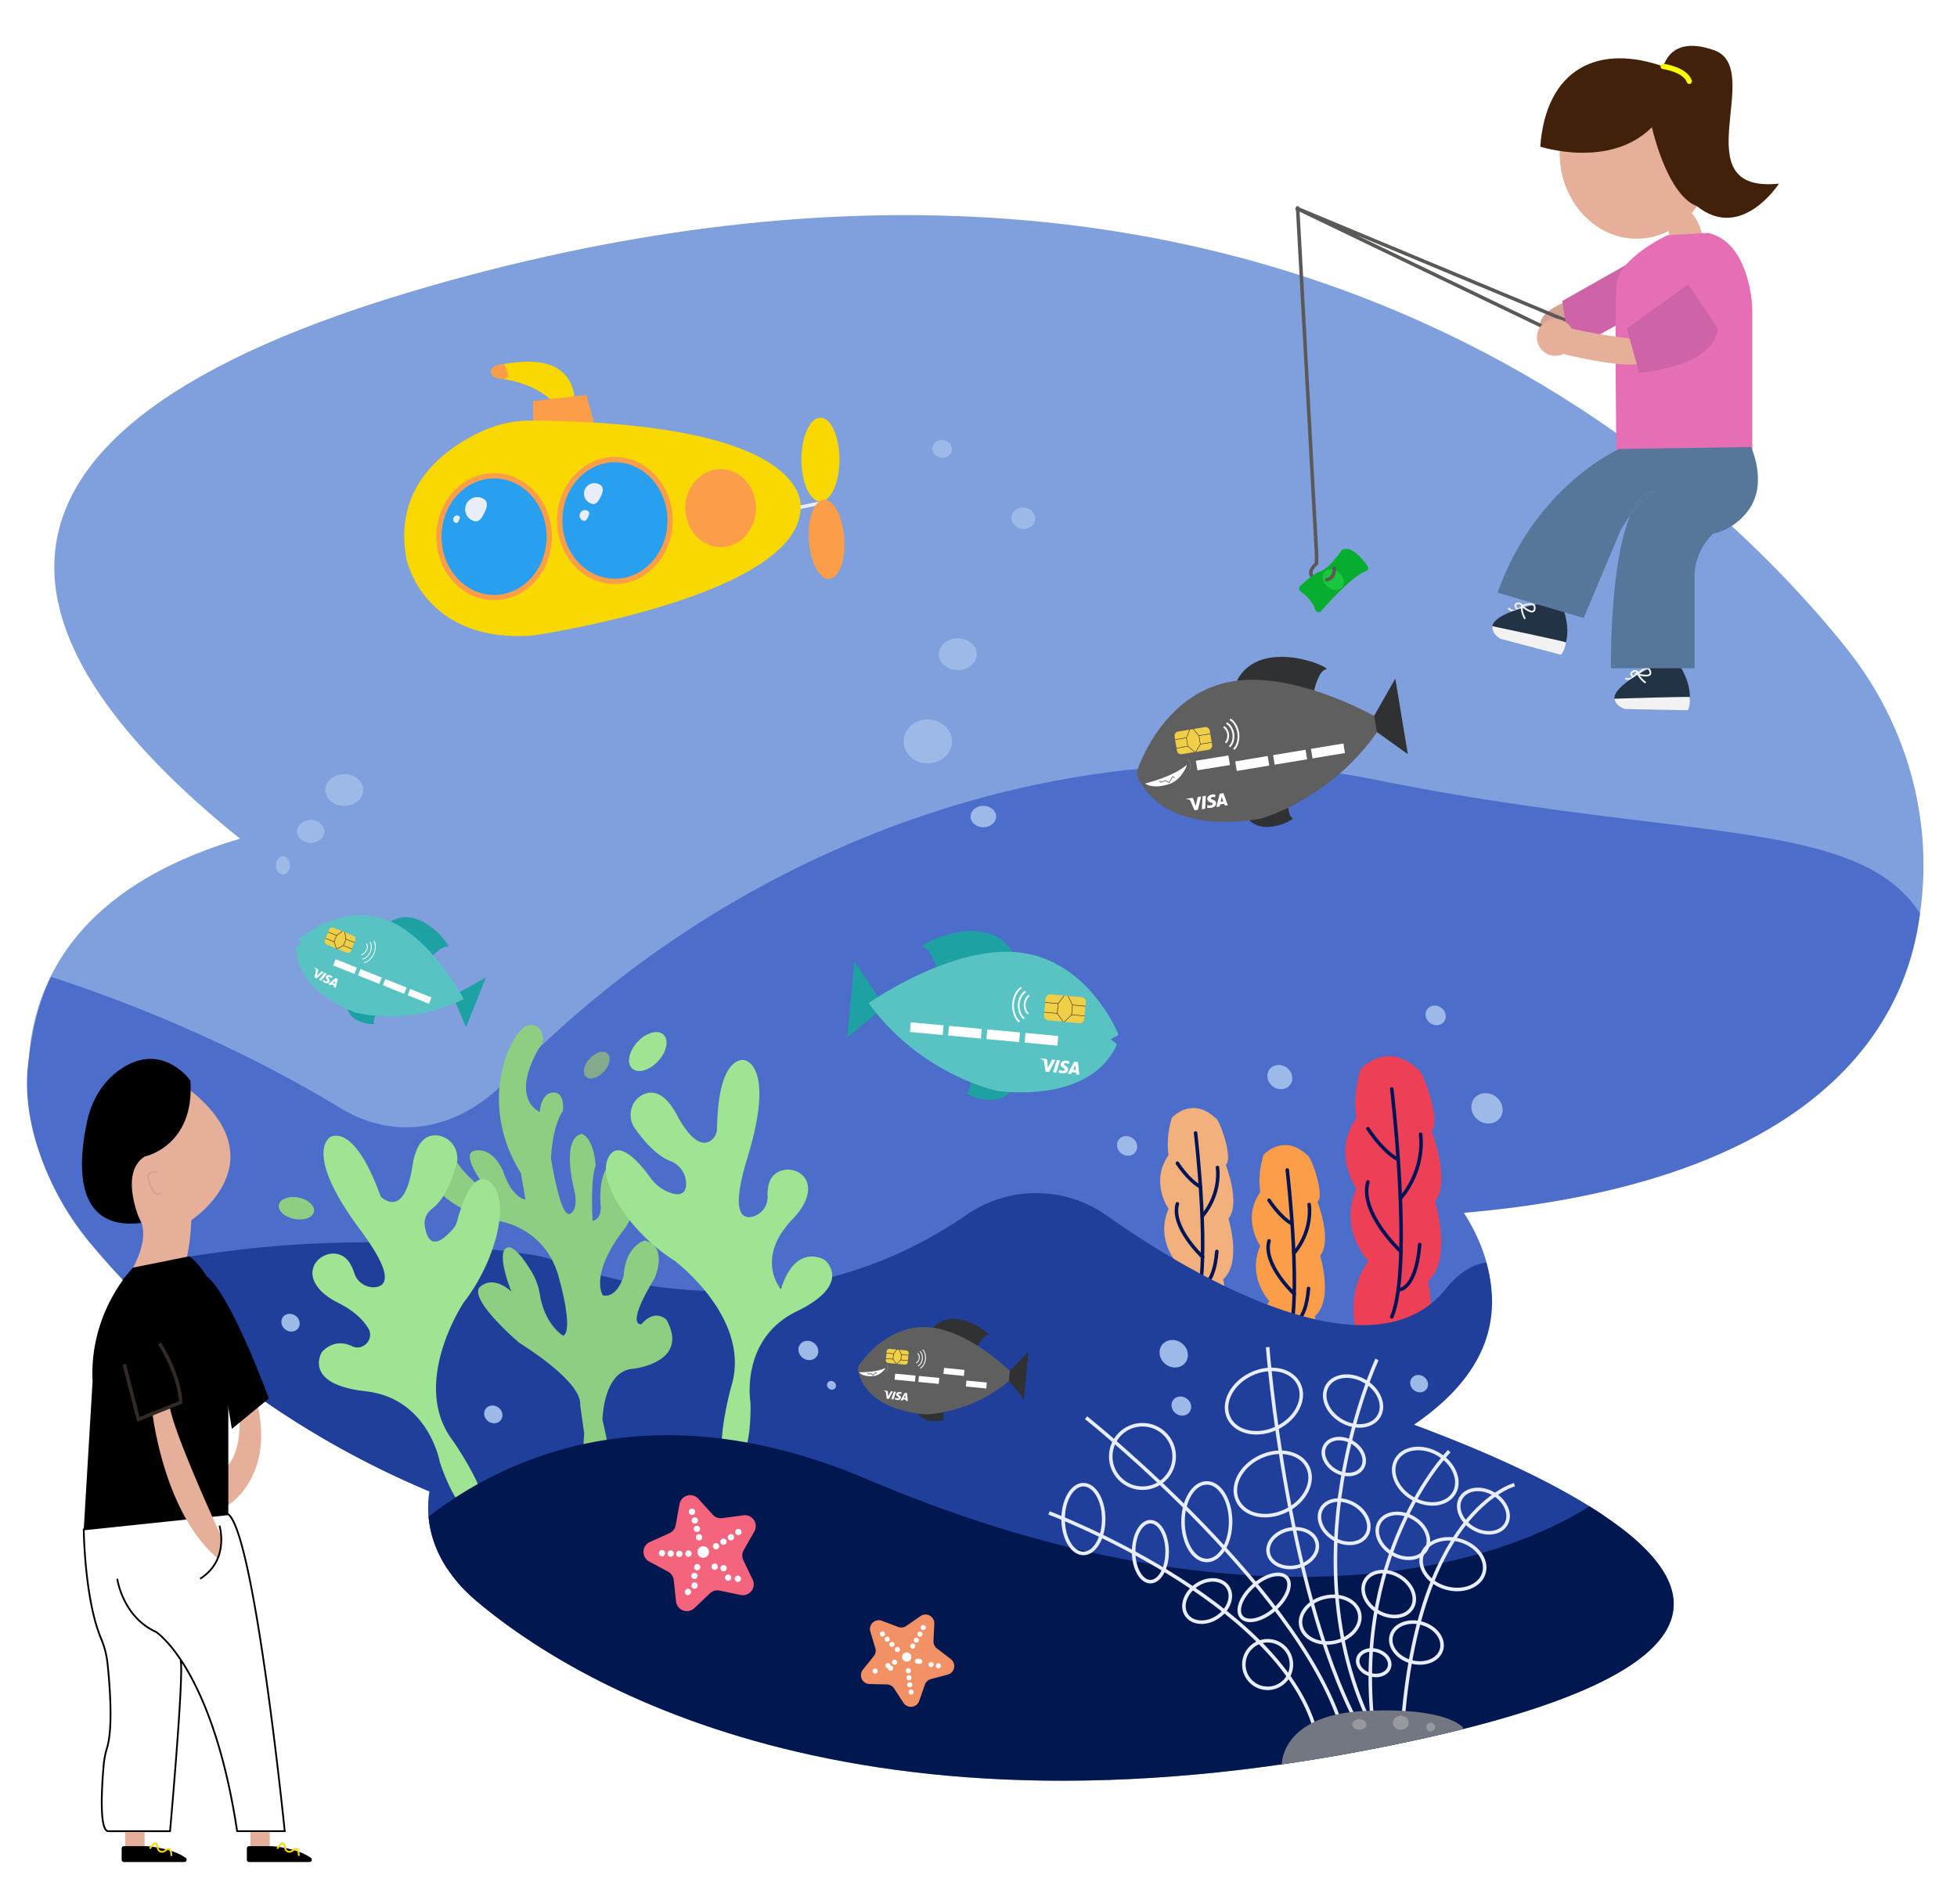 <svg xmlns="http://www.w3.org/2000/svg" viewBox="0 0 1110 1080"><defs><style>.\30 7d9ede7-1d40-45e2-aa80-8399e64f16fb{fill:#809fdd;}.\32 f9f5117-f80d-4857-b056-f2428112ae82{fill:#4c6dca;}.c6b77864-0c05-430c-85ca-226603b4115a{fill:#ed4056;}.\31 e9cf8af-73db-4e06-b5fb-13e68467f69d,.\32 7a27773-89b6-45b5-b1ea-6378e137c61f,.\33 489b65e-20c8-4c9d-965f-b8a8ef14a72d,.\33 f9e842e-870f-4c03-ad3d-8f5daa47f86a,.\34 803a884-97dd-4d92-90e8-738eecffa924,.\37 581ad12-7d5c-4039-afc2-599333ed0855,.\37 5a00bb6-b0c2-4ca9-ac58-2ec4d46bf371,.\37 c6ecfd9-b320-46f9-a6f6-521c94c07a95,.b8efc56f-2104-49af-affd-2d9a675ac74f,.b92152e4-c26e-4fb1-a125-1269d34fb195,.cf2f0852-4449-4f47-87e8-e1c94c6b3ef9,.d30514a3-0187-4bb2-b68f-5bef64b92f23,.d596abd4-f49d-4d14-9ee1-50cbefc3dba1,.d7bafde9-98c8-41dd-8b33-aaec66989c5f,.ed54f326-832e-4aed-bf2d-183a65b1a13f{fill:none;}.ed54f326-832e-4aed-bf2d-183a65b1a13f{stroke:#001557;}.\31 e9cf8af-73db-4e06-b5fb-13e68467f69d,.\33 489b65e-20c8-4c9d-965f-b8a8ef14a72d,.\37 581ad12-7d5c-4039-afc2-599333ed0855,.\37 c6ecfd9-b320-46f9-a6f6-521c94c07a95,.ed54f326-832e-4aed-bf2d-183a65b1a13f{stroke-linecap:round;}.\33 489b65e-20c8-4c9d-965f-b8a8ef14a72d,.\37 581ad12-7d5c-4039-afc2-599333ed0855,.\37 c6ecfd9-b320-46f9-a6f6-521c94c07a95,.ed54f326-832e-4aed-bf2d-183a65b1a13f{stroke-linejoin:round;}.\31 e9cf8af-73db-4e06-b5fb-13e68467f69d,.\33 f9e842e-870f-4c03-ad3d-8f5daa47f86a,.b8efc56f-2104-49af-affd-2d9a675ac74f,.d596abd4-f49d-4d14-9ee1-50cbefc3dba1,.ed54f326-832e-4aed-bf2d-183a65b1a13f{stroke-width:2px;}.\33 abfead9-ccd9-4a86-a749-9cc67d38c75e{fill:#fc9e49;}.\37 c736b54-98fc-4a25-94bf-1404bc0af0a7{fill:#f2b17c;}.dba7cd9b-73dd-40d2-9709-254e3ca8ab22{fill:#1f3f9b;}.f0d40b26-a427-4f87-850c-886776de0109{fill:#8dce82;}.\35 37e1e35-3775-42a9-900c-868c1fa0b1b8{fill:#9ee493;}.\35 93c71a3-e017-4c9e-a107-f5bb164482cb{fill:#84a98c;}.\30 f73792a-a115-4fbd-a2a5-64749836940d{fill:#01174f;}.fc6e9097-56d0-4cfa-b100-23eaf4e5a4aa{fill:#1da1a3;}.\39 2f7e874-7e80-4a30-9fd5-f729d96d6704{fill:#59c3c3;}.\30 3296ce0-250a-478b-a1f4-4874199f0e8a{fill:#efcf48;}.\37 581ad12-7d5c-4039-afc2-599333ed0855{stroke:#231815;stroke-width:0.25px;}.\33 8ba8b7b-99e8-45e9-b3c9-45594fe8ef97,.\37 a1fa6e8-8f24-47a8-8577-af5033c262da,.ddddb29a-0b36-49c1-94fb-5f0c47ae86ad{fill:#fff;}.\34 803a884-97dd-4d92-90e8-738eecffa924,.d30514a3-0187-4bb2-b68f-5bef64b92f23{stroke:#fff;}.\31 e9cf8af-73db-4e06-b5fb-13e68467f69d,.\32 7a27773-89b6-45b5-b1ea-6378e137c61f,.\33 8ba8b7b-99e8-45e9-b3c9-45594fe8ef97,.\33 f9e842e-870f-4c03-ad3d-8f5daa47f86a,.\34 803a884-97dd-4d92-90e8-738eecffa924,.\37 5a00bb6-b0c2-4ca9-ac58-2ec4d46bf371,.\38 23e2473-2dea-497c-ade4-4a81cb867bda,.b8efc56f-2104-49af-affd-2d9a675ac74f,.b92152e4-c26e-4fb1-a125-1269d34fb195,.cf2f0852-4449-4f47-87e8-e1c94c6b3ef9,.d30514a3-0187-4bb2-b68f-5bef64b92f23,.d596abd4-f49d-4d14-9ee1-50cbefc3dba1,.d7bafde9-98c8-41dd-8b33-aaec66989c5f,.ddddb29a-0b36-49c1-94fb-5f0c47ae86ad{stroke-miterlimit:10;}.\34 803a884-97dd-4d92-90e8-738eecffa924,.b92152e4-c26e-4fb1-a125-1269d34fb195,.ddddb29a-0b36-49c1-94fb-5f0c47ae86ad{stroke-width:0.5px;}.ef129d21-5255-4f47-bc91-4746a5b24d5f{fill:#9cb9e8;}.abe70807-01e2-48f9-9853-ff929678cc9f{fill:#e5af9a;}.\32 7a27773-89b6-45b5-b1ea-6378e137c61f,.\33 8ba8b7b-99e8-45e9-b3c9-45594fe8ef97,.ddddb29a-0b36-49c1-94fb-5f0c47ae86ad{stroke:#000;}.b8efc56f-2104-49af-affd-2d9a675ac74f{stroke:#332925;}.d7bafde9-98c8-41dd-8b33-aaec66989c5f{stroke:#d8a291;}.cf2f0852-4449-4f47-87e8-e1c94c6b3ef9{stroke:#f8d800;}.d9ed65bf-38a4-43e9-b038-3928e887108f{fill:#f8d800;}.d596abd4-f49d-4d14-9ee1-50cbefc3dba1{stroke:#e8edf9;}.\38 23e2473-2dea-497c-ade4-4a81cb867bda{fill:#299fef;stroke:#fc9e49;}.\37 c6ecfd9-b320-46f9-a6f6-521c94c07a95,.\38 23e2473-2dea-497c-ade4-4a81cb867bda{stroke-width:3px;}.beb09f0c-61c1-484b-b70d-880111ffe91c{fill:#e8edf9;}.\39 edf1dfd-a7f9-4c90-9d17-4a94daa63d9c{fill:#737782;}.\34 99bafaa-e113-4706-9380-2b879dd0ffef{fill:#97999e;}.f30378fb-05e6-4032-bc66-6f5d043a00b9{fill:#2f3132;}.\39 17c35e6-0cc1-4a0d-ad82-2ab9e469653e{fill:#5f5f5f;}.ddddb29a-0b36-49c1-94fb-5f0c47ae86ad{opacity:0.5;}.b92152e4-c26e-4fb1-a125-1269d34fb195{stroke:#8e8e8e;opacity:0.51;}.\33 489b65e-20c8-4c9d-965f-b8a8ef14a72d,.\37 5a00bb6-b0c2-4ca9-ac58-2ec4d46bf371{stroke:#f2f2f2;}.f671ef4e-c68b-4e8f-9c3e-41b86f8b63e6{fill:#213344;}.b64ddf9f-321b-4bae-b21a-775ad5375d55{fill:#f2f2f2;}.\31 27d8ebb-5c7e-4679-8f56-bd0f129c3a5c{fill:#56769a;}.\38 b04abac-afb8-40c8-b1c1-91e492615866{fill:#d3a394;}.\31 e9cf8af-73db-4e06-b5fb-13e68467f69d,.\33 f9e842e-870f-4c03-ad3d-8f5daa47f86a{stroke:#5b5957;}.\33 258e143-944f-4dd7-84f8-2a08d3d052c0{fill:#ce63a8;}.\37 66440fb-100a-41f4-ad45-828a051c81b7{fill:#e56eb5;}.\30 1279e90-de32-4372-ac4c-d6295bdba79c{fill:#42210b;}.\37 c6ecfd9-b320-46f9-a6f6-521c94c07a95{stroke:#fbff00;}.\37 045e54a-2d61-418f-94af-a79c3de5c46d{fill:#07ad2e;}.\39 4aa91e2-9e41-473a-9b2a-ebcc4f0d705c{fill:#1ac63b;}.\32 96c50f3-3d73-404e-80e1-3d78a4ccee9c{fill:#f4647c;}.c8cd6ba2-2c50-446f-8204-d8ec0bdfc34c{fill:#f29166;}</style></defs><title>page1</title><g id="ad52e2b0-3089-4b41-836f-5a1cf1f68ff5" data-name="sea"><path class="07d9ede7-1d40-45e2-aa80-8399e64f16fb" d="M1047.35,367.69c-77.79-97.31-328.12-341.32-803.22-205.5-293.89,84-237.38,209.35-108,313.45-93,27.5-117.45,82-119.95,127.13-2,36.53,10.31,72.37,33.86,100.94,30,36.39,92.87,99.8,193.54,142.15q-.21,1.32-.36,2.62c-2.49,21.8,7.3,42.89,26.83,59.42C320.52,950.56,484,1056.57,804,986.64c255.8-55.89,121.41-132.61-4.95-179.71,54.51-37.26,56.25-79.09,30.27-120.1,209.38-18.11,257.47-111.76,261.41-186.18C1093.28,452.6,1077.48,405.38,1047.35,367.69Z"/></g><g id="8b3c5a7d-27d7-43dd-b437-654007a24699" data-name="wave"><path class="2f9f5117-f80d-4857-b056-f2428112ae82" d="M1089,518c-35.59-54.87-132.9-40.27-310-76-153.64-31-351.13,24.76-491.62,170.64-27.53,28.59-63,34.75-94.12,15.88C135.71,593.61,75.52,569.13,29,554c-8.11,16.4-11.07,33.35-13,49-4.21,34.23,11.52,73.14,35.07,101.7,30,36.39,93.26,99,193.93,141.3-.14.88-.65,2.6-.75,3.47-2.15,18.81,4.85,37.09,19.37,52.37,36-9.36,68.51-23.83,85.25-46.23,1.6-2.14,3.74-3.13,5.86-2.64l198.22,45.9a4.8,4.8,0,0,0,1.93.05L834.41,849.5c-10.54-4.81-21.22-9.44-31.86-13.85,8-6.11,15.46-10.35,21.45-16.65-7.8-3.14-18.17-6.08-26-9,54.51-37.26,58.3-81.16,32.33-122.17C1019,671.51,1080,591,1089,518Z"/><g id="8e9cef17-e9c2-4727-b777-8a77e3866e36" data-name="watergrass3"><path class="c6b77864-0c05-430c-85ca-226603b4115a" d="M771.75,606.28s14.68-16.37,32.3,0c2.94,0,13.7,30.49,7.83,35,0,0,11.26,28.79,2,40.08,0,0,10.28,32.75-3.91,45.17,0,0,7.83,35-9.79,42.91,0,0-19.57,10.73-28.38-7.34,0,2.26-11.74-24.84,4.4-46.86,0,0-17.13-17.5-6.85-41.21,0,0-14.19-19.76,0-40.08C769.31,633.94,766.86,622.08,771.75,606.28Z"/><path class="ed54f326-832e-4aed-bf2d-183a65b1a13f" d="M789.42,617.57s11.94,100.67,0,129.29"/><path class="ed54f326-832e-4aed-bf2d-183a65b1a13f" d="M775.87,640.09s8.19,12.87,17.19,17.56"/><path class="ed54f326-832e-4aed-bf2d-183a65b1a13f" d="M805.72,643.27s3.27,18.37-11,35.94"/><path class="ed54f326-832e-4aed-bf2d-183a65b1a13f" d="M794.72,709.94s-23.91-22.17-18.86-39.65"/><path class="ed54f326-832e-4aed-bf2d-183a65b1a13f" d="M793.09,731.49s9.92.87,12.17-25.7"/><path class="3abfead9-ccd9-4a86-a749-9cc67d38c75e" d="M716.67,654.94s11.18-12.47,24.6,0c2.24,0,10.43,23.22,6,26.66,0,0,8.57,21.93,1.49,30.53,0,0,7.83,24.94-3,34.4,0,0,6,26.66-7.45,32.68,0,0-14.91,8.17-21.62-5.59,0,1.72-8.94-18.92,3.35-35.69,0,0-13-13.33-5.22-31.39,0,0-10.81-15,0-30.53C714.8,676,712.94,667,716.67,654.94Z"/><path class="ed54f326-832e-4aed-bf2d-183a65b1a13f" d="M730.12,663.54s9.09,76.67,0,98.46"/><path class="ed54f326-832e-4aed-bf2d-183a65b1a13f" d="M719.8,680.68s6.24,9.8,13.09,13.38"/><path class="ed54f326-832e-4aed-bf2d-183a65b1a13f" d="M742.53,683.11s2.49,14-8.37,27.37"/><path class="ed54f326-832e-4aed-bf2d-183a65b1a13f" d="M734.16,733.88S716,717,719.8,703.69"/><path class="ed54f326-832e-4aed-bf2d-183a65b1a13f" d="M732.92,750.29s7.55.66,9.27-19.57"/><path class="7c736b54-98fc-4a25-94bf-1404bc0af0a7" d="M664.67,633.94s11.18-12.47,24.6,0c2.24,0,10.43,23.22,6,26.66,0,0,8.57,21.93,1.49,30.53,0,0,7.83,24.94-3,34.4,0,0,6,26.66-7.45,32.68,0,0-14.91,8.17-21.62-5.59,0,1.72-8.94-18.92,3.35-35.69,0,0-13-13.33-5.22-31.39,0,0-10.81-15,0-30.53C662.8,655,660.94,646,664.67,633.94Z"/><path class="ed54f326-832e-4aed-bf2d-183a65b1a13f" d="M678.12,642.54s9.09,76.67,0,98.46"/><path class="ed54f326-832e-4aed-bf2d-183a65b1a13f" d="M667.8,659.68s6.24,9.8,13.09,13.38"/><path class="ed54f326-832e-4aed-bf2d-183a65b1a13f" d="M690.53,662.11s2.49,14-8.37,27.37"/><path class="ed54f326-832e-4aed-bf2d-183a65b1a13f" d="M682.16,712.88S664,696,667.8,682.69"/><path class="ed54f326-832e-4aed-bf2d-183a65b1a13f" d="M680.92,729.29s7.55.66,9.27-19.57"/></g><path class="dba7cd9b-73dd-40d2-9709-254e3ca8ab22" d="M909.6,859.48C880.58,840,842.35,823,802,808c41.81-28.57,50-60.48,41-92-7.29,1-15.2,5.3-23,15-40.18,50.26-137.46-2.79-192.53-41.79a69.25,69.25,0,0,0-79.09-.33c-101.64,70-206.36,36.61-232.15,26.61a68.55,68.55,0,0,0-14.38-3.84A626.57,626.57,0,0,0,95.6,714.73a68.38,68.38,0,0,0-26.34,10.71A513.36,513.36,0,0,0,243.61,845.85q-.21,1.32-.36,2.62c-1.65,14.41,2.08,28.51,10.43,41.19L735,973.16a69.15,69.15,0,0,0,53-12.49l100.39-74.55A66,66,0,0,0,909.6,859.48Z"/><g id="c304afd4-aedf-48de-818e-472195fa873d" data-name="watergrass2"><path class="f0d40b26-a427-4f87-850c-886776de0109" d="M331.35,812.88s-2.92,30.06,7.92,28.19c0,0,12.29,3.56,2.46-35.66,0,0,.25-27.89,17.29-29.13,0,0,32.41-3.33,19.06-27.73,0,0-6.26-6.87-14.29,2.47,0,0-9.56,1.94,7.63-26.33,0,0,7.78-18.11-5.69-21.18,0,0-10.94,2.74-12,20,0,0-3.37,12.8-11.78,11.13,0,0-8.11-11.67,12.47-38,0,0,17.81-24.67-1-39.33,0,0-14.56-2-12.75,26.07,0,0,1.09,7.77-4.53,9,0,0-1.45-23.05,1.7-31.27,0,0-.49-14.12-7.47-18,0,0-12.51-.68-4.43,32.88,0,0,2.35,10.68-2.92,12.44S312.53,657,312.53,657s.49-17.7,6.75-27c0,0,1.44-10.76-5.6-10.4s-7.49,11-7.49,11-18.76-7.27,1.75-39.8c0,0,1.09-9.85-7.72-9.46S269.1,623,295.45,665.35l2.58,14.9s-7.43-.42-12.66-16c0,0-5.09-13.33-15.73-11.77s8.87,24.9,8.87,24.9S264,668.5,257.65,656.53c0,0-7.82-10-15.06-.52s10.75,31.39,41.09,36.66c0,0,26.51,3.66,33.63,33.12,0,0,8.16,28.71,2.14,31.74,0,0-10.36-5.92-13.24-23.37a36.41,36.41,0,0,0-4.72-13c-4.12-6.77-10.4-15.55-14.2-13.46-6,3.31,2.77,24.81,2.77,24.81s-9.5-9.44-17.51-2.94,22,32,22,32,35.71,21.68,34.51,35.24Z"/><path class="537e1e35-3775-42a9-900c-868c1fa0b1b8" d="M380.12,676.43a23.57,23.57,0,0,1-11.24-8.56c-5.61-7.77-17.64-22.17-23.51-12-7.81,13.53,12.21,43.22,37.29,59.18,0,0,44.26,32.94,32,71.6,0,0-12,44,.15,43.95s10.86-35,10.86-35-6.24-36.13,26.21-51.89,15.94-29.14,15.94-29.14-16.38-10.37-24.88,16.53c0,0-15.13-17.06,6.66-39.77,5.84-6.08,8.26-11.38,8.69-15.88,1.33-14-19.62-16.92-22.43-3.12a25.9,25.9,0,0,0-.5,6A11.42,11.42,0,0,1,426.83,690c-6.44,1.51-12.24-3-2.87-33.5,16-52.16-1.43-55.23-1.43-55.23s-15.1-4.55-15.84,38.69a8.53,8.53,0,0,1-3.52,6.89c-3.64,2.53-10.11,2.48-19.25-14.55-6.86-12.77-13.58-14-18.85-11.69-7.35,3.29-9.61,12.68-5,19.26,4.77,6.75,12.17,15.5,20.16,18.59a13.77,13.77,0,0,1,8.91,13.62C388.91,676,386.77,678.75,380.12,676.43Z"/><path class="537e1e35-3775-42a9-900c-868c1fa0b1b8" d="M257.19,696.67a9.46,9.46,0,0,0,2-3.8c1.85-7.22,8.85-30.94,19-22.32,11.9,10.12,3,44.81-15.26,68.26,0,0-30.63,45.89-6.11,78.18,0,0,26.09,37.44,14.61,41.45s-22-29.35-22-29.35S243.14,793,207.28,789s-24.79-22.1-24.79-22.1,6.68-8.53,17.17-3.44c6.33,3.07,12.89-4.16,9.22-10.15-3-4.92-8.23-10-17-14.41-7.54-3.77-11.6-7.95-13.51-12-6-12.76,12.8-22.52,20.08-10.47a25.9,25.9,0,0,1,2.49,5.5A11.42,11.42,0,0,0,212.86,730c6.57-.74,10.52-6.94-8.54-32.52C171.73,653.76,187.13,645,187.13,645s13.2-9.72,28.81,33.58c0,0,13.24,13.95,18-17.32,2.17-14.33,8.08-17.79,13.83-17.34,8,.63,13.31,8.72,11.13,16.47-2.35,8.39-6.71,19.87-13.85,25.15a10,10,0,0,0-4.15,9.3C241.84,702.11,245.27,710.59,257.19,696.67Z"/><ellipse class="593c71a3-e017-4c9e-a107-f5bb164482cb" cx="338.5" cy="604" rx="9" ry="5.5" transform="translate(-335.16 444.04) rotate(-47.37)"/><ellipse class="537e1e35-3775-42a9-900c-868c1fa0b1b8" cx="367.43" cy="596.3" rx="13.09" ry="8" transform="translate(-320.15 462.84) rotate(-47.37)"/><ellipse class="f0d40b26-a427-4f87-850c-886776de0109" cx="168.11" cy="685.25" rx="6.2" ry="10.15" transform="translate(-536.53 721.34) rotate(-79.15)"/></g><path class="0f73792a-a115-4fbd-a2a5-64749836940d" d="M901.47,854.26C821.56,904.36,672.31,915.86,492,839c-122.81-52.35-206.89-11.46-248.91,21.09,1.5,17.58,11,34.23,27,47.8C320.52,950.56,484,1056.57,804,986.64,985.47,947,970.57,896.87,901.47,854.26Z"/></g><g id="52d63f1b-9f3e-4bf5-b8e8-8a3266bcabe5" data-name="kkfish"><polygon class="fc6e9097-56d0-4cfa-b100-23eaf4e5a4aa" points="498.1 565.26 497.24 574.55 480.62 588.38 484.63 545.12 498.1 565.26"/><path class="fc6e9097-56d0-4cfa-b100-23eaf4e5a4aa" d="M531,548.54s-3.28-11.11-7.62-11.52,35.64-21.73,50.91,2.8Z"/><path class="fc6e9097-56d0-4cfa-b100-23eaf4e5a4aa" d="M550.64,610.64s.09,8.38-2.24,9.1,23.32,12.25,27.54-7Z"/><path class="92f7e874-7e80-4a30-9fd5-f729d96d6704" d="M630,589.36l4.31-2.3a7.66,7.66,0,0,0-.56-1.87c-4.32-9.36-20.75-39.85-53.63-44.75-38.94-5.8-87.43,28.44-87.43,28.44,30.14,41.54,73.95,50,73.95,50,48.39,4.49,62.89-17.17,66.89-26.66Z"/><path class="03296ce0-250a-478b-a1f4-4874199f0e8a" d="M612,580.29,598.53,579l-3.9-.36a2.73,2.73,0,0,1-2.46-3l.86-9.28a2.73,2.73,0,0,1,3-2.46l3.67.34,13.72,1.27a2.73,2.73,0,0,1,2.46,3l-.86,9.28A2.73,2.73,0,0,1,612,580.29Z"/><polyline class="7581ad12-7d5c-4039-afc2-599333ed0855" points="603.56 564.68 600.18 569.19 599.67 574.72 602.99 579.45"/><polyline class="7581ad12-7d5c-4039-afc2-599333ed0855" points="605.82 564.89 608.31 569.94 607.8 575.47 603.67 579.52"/><line class="7581ad12-7d5c-4039-afc2-599333ed0855" x1="608.31" y1="569.94" x2="615.65" y2="570.62"/><line class="7581ad12-7d5c-4039-afc2-599333ed0855" x1="607.8" y1="575.47" x2="615.14" y2="576.15"/><line class="7581ad12-7d5c-4039-afc2-599333ed0855" x1="592.85" y1="568.51" x2="600.18" y2="569.19"/><line class="7581ad12-7d5c-4039-afc2-599333ed0855" x1="592.33" y1="574.04" x2="599.67" y2="574.72"/><rect class="7a1fa6e8-8f24-47a8-8577-af5033c262da" x="581.39" y="586.63" width="18.65" height="5.49" transform="translate(56.93 -52.01) rotate(5.3)"/><rect class="7a1fa6e8-8f24-47a8-8577-af5033c262da" x="559.72" y="584.62" width="18.65" height="5.49" transform="translate(56.65 -50.02) rotate(5.3)"/><rect class="7a1fa6e8-8f24-47a8-8577-af5033c262da" x="538.05" y="582.62" width="18.65" height="5.49" transform="translate(56.37 -48.03) rotate(5.3)"/><rect class="7a1fa6e8-8f24-47a8-8577-af5033c262da" x="516.38" y="580.61" width="18.65" height="5.49" transform="translate(56.09 -46.04) rotate(5.3)"/><path class="d30514a3-0187-4bb2-b68f-5bef64b92f23" d="M583.75,564.7c-1.3.59-2.39,2.67-2.58,4.69s.74,4.73,2.09,5.46"/><path class="d30514a3-0187-4bb2-b68f-5bef64b92f23" d="M581.69,562.39c-2,.89-3.59,4-3.87,7-.3,3.22,1.11,7.1,3.13,8.19"/><path class="d30514a3-0187-4bb2-b68f-5bef64b92f23" d="M579.29,560.16c-2.34,1.13-4.32,5.1-4.68,8.94-.38,4.08,1.29,9,3.69,10.34"/><path class="7a1fa6e8-8f24-47a8-8577-af5033c262da" d="M612.17,609.49l-.58,0-1-.09c-.09,0-.12,0-.13-.13,0-.28-.07-.56-.09-.84,0-.11-.05-.14-.16-.15l-2.08-.19a.18.18,0,0,0-.21.13q-.18.4-.37.79s-.09.1-.13.1l-1.8-.16,0,0,.22-.42,3.08-5.8a.91.91,0,0,1,.62-.54,1.15,1.15,0,0,1,.31,0l1.38.12c.11,0,.15,0,.16.16q.33,3,.67,5.92l.13,1.11a.23.23,0,0,0,0,.06Zm-2-2.72-.3-2.68h0l-1.19,2.54Z"/><path class="7a1fa6e8-8f24-47a8-8577-af5033c262da" d="M590,600.38c0-.11.12-.12.22-.11l2.94.28a.84.84,0,0,1,.81.8c.13,1.33.25,2.65.38,4l0,.21.08-.12,2.23-4.41a.17.17,0,0,1,.2-.11l1.66.16.13,0-.07.14-3.34,6.28c-.08.14-.13.34-.25.4s-.31,0-.46,0l-1.31-.12c-.12,0-.16-.05-.18-.17-.3-1.89-.61-3.78-.91-5.67a1,1,0,0,0-.52-.77,8.45,8.45,0,0,0-1.63-.69Z"/><path class="7a1fa6e8-8f24-47a8-8577-af5033c262da" d="M600.39,608.15l.48-1.53.19.11a3.53,3.53,0,0,0,1.82.52,1.72,1.72,0,0,0,.63-.12.54.54,0,0,0,.19-.95,6.42,6.42,0,0,0-.63-.47,10.08,10.08,0,0,1-.93-.71,1.86,1.86,0,0,1,.14-2.78,3.08,3.08,0,0,1,1.85-.71,4.79,4.79,0,0,1,2.37.44l.1.05-.45,1.44c-.34-.12-.66-.26-1-.35a2.05,2.05,0,0,0-1.06-.06,1.12,1.12,0,0,0-.4.18.41.41,0,0,0-.07.64,3.91,3.91,0,0,0,.55.46c.28.21.59.39.87.61a2,2,0,0,1-.08,3.25,3.05,3.05,0,0,1-1.61.57,5.72,5.72,0,0,1-2.81-.49Z"/><path class="7a1fa6e8-8f24-47a8-8577-af5033c262da" d="M597.26,608.13l.5-1.61q.82-2.61,1.63-5.22c0-.13.1-.17.24-.16l1.47.14.19,0-.25.8q-.94,3-1.88,6c0,.14-.09.19-.24.17-.49-.06-1-.1-1.48-.14Z"/><polygon class="fc6e9097-56d0-4cfa-b100-23eaf4e5a4aa" points="260.82 562.6 258.4 568.64 264.33 582.51 275.58 554.38 260.82 562.6"/><path class="fc6e9097-56d0-4cfa-b100-23eaf4e5a4aa" d="M245.69,541.76s5.56-5.86,8.39-4.72-15.22-24.81-32.49-14.43Z"/><path class="fc6e9097-56d0-4cfa-b100-23eaf4e5a4aa" d="M213.8,574.08s-2.72,5.17-1.5,6.35-18.36.2-14.86-13.11Z"/><path class="92f7e874-7e80-4a30-9fd5-f729d96d6704" d="M171.31,535.67l-1.95-2.79a5.34,5.34,0,0,1,.94-1c5.65-4.44,25.53-18.14,47.5-10.74,26,8.77,45.23,45.42,45.23,45.42-31.9,16.21-61.77,7.53-61.77,7.53-31.46-12.59-33.58-30.63-33-37.79Z"/><path class="03296ce0-250a-478b-a1f4-4874199f0e8a" d="M185.35,535.75l8.77,3.51,2.53,1a1.9,1.9,0,0,0,2.47-1.06l2.41-6a1.9,1.9,0,0,0-1.06-2.47l-2.39-1-8.92-3.57a1.9,1.9,0,0,0-2.47,1.06l-2.41,6A1.9,1.9,0,0,0,185.35,535.75Z"/><polyline class="7581ad12-7d5c-4039-afc2-599333ed0855" points="195.55 528.75 196.22 532.62 194.78 536.21 191.22 538.1"/><polyline class="7581ad12-7d5c-4039-afc2-599333ed0855" points="194.09 528.16 190.94 530.5 189.5 534.1 190.78 537.92"/><line class="7581ad12-7d5c-4039-afc2-599333ed0855" x1="190.94" y1="530.5" x2="186.16" y2="528.6"/><line class="7581ad12-7d5c-4039-afc2-599333ed0855" x1="189.5" y1="534.1" x2="184.73" y2="532.19"/><line class="7581ad12-7d5c-4039-afc2-599333ed0855" x1="200.99" y1="534.53" x2="196.22" y2="532.62"/><line class="7581ad12-7d5c-4039-afc2-599333ed0855" x1="199.55" y1="538.12" x2="194.78" y2="536.21"/><rect class="7a1fa6e8-8f24-47a8-8577-af5033c262da" x="189.18" y="546.24" width="13.01" height="3.83" transform="translate(173.73 1129.78) rotate(-158.19)"/><rect class="7a1fa6e8-8f24-47a8-8577-af5033c262da" x="203.27" y="551.88" width="13.01" height="3.83" transform="translate(198.81 1145.88) rotate(-158.19)"/><rect class="7a1fa6e8-8f24-47a8-8577-af5033c262da" x="217.35" y="557.51" width="13.01" height="3.83" transform="translate(223.88 1161.98) rotate(-158.19)"/><rect class="7a1fa6e8-8f24-47a8-8577-af5033c262da" x="231.44" y="563.15" width="13.01" height="3.83" transform="translate(248.95 1178.08) rotate(-158.19)"/><path class="4803a884-97dd-4d92-90e8-738eecffa924" d="M207.84,535a4.18,4.18,0,0,1,.11,3.73c-.56,1.39-2,2.7-3,2.72"/><path class="4803a884-97dd-4d92-90e8-738eecffa924" d="M209.85,534.27c.93,1.17,1,3.63.17,5.6s-2.95,4.05-4.54,4.09"/><path class="4803a884-97dd-4d92-90e8-738eecffa924" d="M212.05,533.65c1.09,1.45,1.06,4.54.06,7-1.06,2.65-3.65,5.16-5.58,5.25"/><path class="7a1fa6e8-8f24-47a8-8577-af5033c262da" d="M190.35,560.28l-.37-.17-.64-.31a.08.08,0,0,1-.05-.12c.05-.19.1-.38.15-.57s0-.11-.06-.14l-1.31-.65a.12.12,0,0,0-.17,0l-.44.42a.13.13,0,0,1-.11,0l-1.13-.56,0,0,.25-.22,3.47-3a.63.63,0,0,1,.54-.2.8.8,0,0,1,.21.07l.87.43a.1.1,0,0,1,.07.14l-1.05,4-.2.75a.16.16,0,0,0,0,0Zm-.62-2.28.48-1.82h0l-1.42,1.35Z"/><path class="7a1fa6e8-8f24-47a8-8577-af5033c262da" d="M178.21,548.76c.05-.06.11,0,.17,0l1.84.92a.58.58,0,0,1,.33.72c-.25.89-.5,1.79-.76,2.68l0,.14.08-.06,2.56-2.3a.12.12,0,0,1,.16,0l1,.52.08,0-.08.08-3.75,3.24c-.09.07-.17.19-.26.2s-.2-.08-.3-.13l-.82-.41a.11.11,0,0,1-.07-.15c.28-1.3.55-2.61.84-3.91a.68.68,0,0,0-.14-.63,5.89,5.89,0,0,0-.89-.86Z"/><path class="7a1fa6e8-8f24-47a8-8577-af5033c262da" d="M183,556.44l.7-.87.1.12a2.46,2.46,0,0,0,1.06.79,1.2,1.2,0,0,0,.44.08.38.38,0,0,0,.36-.57,4.47,4.47,0,0,0-.29-.47,7,7,0,0,1-.42-.7,1.29,1.29,0,0,1,.79-1.77,2.14,2.14,0,0,1,1.38,0,3.34,3.34,0,0,1,1.43.88l.05.06-.65.82c-.19-.16-.37-.33-.56-.48a1.43,1.43,0,0,0-.68-.31.78.78,0,0,0-.3,0,.29.29,0,0,0-.2.4,2.72,2.72,0,0,0,.24.43c.13.21.29.4.41.61a1.4,1.4,0,0,1-.87,2.09,2.13,2.13,0,0,1-1.19,0,4,4,0,0,1-1.7-1Z"/><path class="7a1fa6e8-8f24-47a8-8577-af5033c262da" d="M181,555.64l.73-.92,2.37-3a.13.13,0,0,1,.19,0l.92.46.12.06-.36.46-2.73,3.44c-.06.08-.11.1-.2,0l-.93-.47Z"/></g><g id="25c12104-b039-4003-87ad-1573bcb03dd9" data-name="bubble"><ellipse class="ef129d21-5255-4f47-bc91-4746a5b24d5f" cx="160.48" cy="490.75" rx="3.98" ry="5.25"/><ellipse class="ef129d21-5255-4f47-bc91-4746a5b24d5f" cx="176.25" cy="471.5" rx="7.75" ry="6.5"/><ellipse class="ef129d21-5255-4f47-bc91-4746a5b24d5f" cx="195.25" cy="448.02" rx="10.75" ry="9.02"/><ellipse class="ef129d21-5255-4f47-bc91-4746a5b24d5f" cx="543.25" cy="371.02" rx="10.75" ry="9.02"/><ellipse class="ef129d21-5255-4f47-bc91-4746a5b24d5f" cx="526.25" cy="420.47" rx="13.75" ry="12.47"/><ellipse class="ef129d21-5255-4f47-bc91-4746a5b24d5f" cx="670.04" cy="797.35" rx="5.24" ry="5.77" transform="translate(-369.13 866.83) rotate(-53.78)"/><ellipse class="ef129d21-5255-4f47-bc91-4746a5b24d5f" cx="665.73" cy="767.68" rx="7.52" ry="8.3" transform="translate(-346.97 851.21) rotate(-53.78)"/><ellipse class="ef129d21-5255-4f47-bc91-4746a5b24d5f" cx="279.81" cy="802.09" rx="4.87" ry="5.37" transform="translate(-532.63 553.93) rotate(-53.78)"/><ellipse class="ef129d21-5255-4f47-bc91-4746a5b24d5f" cx="164.81" cy="750.09" rx="4.87" ry="5.37" transform="translate(-537.73 439.88) rotate(-53.78)"/><ellipse class="ef129d21-5255-4f47-bc91-4746a5b24d5f" cx="804.9" cy="784.64" rx="4.75" ry="5.24" transform="translate(-303.7 970.43) rotate(-53.78)"/><ellipse class="ef129d21-5255-4f47-bc91-4746a5b24d5f" cx="725.9" cy="610.78" rx="6.63" ry="7.31" transform="translate(-195.76 835.56) rotate(-53.78)"/><ellipse class="ef129d21-5255-4f47-bc91-4746a5b24d5f" cx="843.4" cy="628.52" rx="8.31" ry="9.17" transform="translate(-162 937.61) rotate(-53.78)"/><ellipse class="ef129d21-5255-4f47-bc91-4746a5b24d5f" cx="814.27" cy="575.8" rx="5.38" ry="5.93" transform="translate(-131.38 892.54) rotate(-53.78)"/><ellipse class="ef129d21-5255-4f47-bc91-4746a5b24d5f" cx="639.27" cy="649.8" rx="5.38" ry="5.93" transform="translate(-262.68 781.63) rotate(-53.78)"/><ellipse class="ef129d21-5255-4f47-bc91-4746a5b24d5f" cx="458.5" cy="765.82" rx="5.29" ry="5.83" transform="translate(-430.25 683.26) rotate(-53.78)"/><ellipse class="ef129d21-5255-4f47-bc91-4746a5b24d5f" cx="471.63" cy="785.58" rx="2.38" ry="2.63" transform="translate(-440.83 701.94) rotate(-53.78)"/><ellipse class="ef129d21-5255-4f47-bc91-4746a5b24d5f" cx="534.42" cy="254.61" rx="5.04" ry="5.56" transform="translate(183.75 731.54) rotate(-79.15)"/><ellipse class="ef129d21-5255-4f47-bc91-4746a5b24d5f" cx="580.41" cy="293.92" rx="6.13" ry="6.76" transform="translate(182.47 808.6) rotate(-79.15)"/><ellipse class="ef129d21-5255-4f47-bc91-4746a5b24d5f" cx="557.75" cy="463.08" rx="7.25" ry="6.08"/></g><g id="cb894fa3-b6a1-42f5-8267-d8f2aeffccf1" data-name="looking boy"><path class="abe70807-01e2-48f9-9853-ff929678cc9f" d="M108.5,692S167,653.77,94,608.57c4,2.15-63.5,12.38-20.5,76.95,0,0,16,6.46,2,33.36,0,0,11.5,19.91,30.5-5.92A117.32,117.32,0,0,0,108.5,692Z"/><path class="abe70807-01e2-48f9-9853-ff929678cc9f" d="M135.66,803.36s2.34,20.64-8.61,30c-.43-.29,1.83,20.61,1.83,20.61S155,839,146.39,798C147,797.86,135.66,803.36,135.66,803.36Z"/><path d="M131.5,810.35l7-5.74,14-11.48S131,734.22,117.26,723.86"/><path d="M80,693.59s-13-28,2-37.67c0,0,28.5-5.76,26-43,.42.38-15.49-22.72-39.32-6.77-9.71,6.5-16.43,17.08-19.1,29.05C44.56,657.71,40.72,698.28,80,693.59Z"/><path d="M75.5,718.88s-25,24.75-23,64.57l-5,83.94,82-8.61V783.45s3-50.58-22-71Z"/><path class="38ba8b7b-99e8-45e9-b3c9-45594fe8ef97" d="M66.5,895.37s3,21.52,22,30.13c0,0,4,2.59,9.9,10.09a101.92,101.92,0,0,1,6.36,9.22c10,16.31,22.38,45,29.74,93.69h27s-17-167.89-32-179.73l-82,8.61s.42,39.55,9.81,61.82A50.42,50.42,0,0,1,61,943.51c1.35,12.82,3.14,36.26-.25,47.62a48.28,48.28,0,0,0-1.92,9.53c-1.08,12.18-2.72,37.85,2.62,37.85h35s8-89.32,6-96.86"/><path class="abe70807-01e2-48f9-9853-ff929678cc9f" d="M125,874.5a10.57,10.57,0,0,1,.51,1.84L124,881.92l-.18-.19c-.19,1.19-.32,2-.32,2.09-30.5-25.57-37-82.07-37-82.07s10-4.3,9.78-3.95c2.78,16.5,29.25,73.63,29.25,73.63S125.31,872.73,125,874.5Z"/><path class="b8efc56f-2104-49af-affd-2d9a675ac74f" d="M70.5,773.76l8,31.21,24-9.69s0-14-12-33.36"/><path class="27a27773-89b6-45b5-b1ea-6378e137c61f" d="M124.5,865.24s6,19.37-11,30.13"/><path class="d7bafde9-98c8-41dd-8b33-aaec66989c5f" d="M89.39,664.65s-6.76-.84-5.2,4.22,3.33,9.72,6.9,7.66"/><rect class="abe70807-01e2-48f9-9853-ff929678cc9f" x="71" y="1039" width="11" height="10"/><path d="M70.3,1047H83c.84.05,14.51,1,22.33,6.63a1.31,1.31,0,0,1-.77,2.37H70.3a1.3,1.3,0,0,1-1.3-1.3v-6.39A1.3,1.3,0,0,1,70.3,1047Z"/><path class="cf2f0852-4449-4f47-87e8-e1c94c6b3ef9" d="M85,1048.43s3.05-5.09,4.07-2a9.09,9.09,0,0,1,.4,1.64,2.43,2.43,0,0,0,3.23,2,5,5,0,0,0,1.51-.89c2-1.73,3,.31,3,3.36"/><rect class="abe70807-01e2-48f9-9853-ff929678cc9f" x="142" y="1039" width="11" height="10"/><path d="M141.3,1047H154c.84.05,14.51,1,22.33,6.63a1.31,1.31,0,0,1-.77,2.37H141.3a1.3,1.3,0,0,1-1.3-1.3v-6.39A1.3,1.3,0,0,1,141.3,1047Z"/><path class="cf2f0852-4449-4f47-87e8-e1c94c6b3ef9" d="M157.28,1048.43s3.05-5.09,4.07-2a9.09,9.09,0,0,1,.4,1.64,2.43,2.43,0,0,0,3.23,2,5,5,0,0,0,1.51-.89c2-1.73,3,.31,3,3.36"/></g><g id="aa824a3c-33b6-4a42-a2ea-7125874be989" data-name="submarine"><path class="d9ed65bf-38a4-43e9-b038-3928e887108f" d="M313.68,228.27s-7.47-10.37-29.85-13.53c-6.49-.92-7.08-6.32-.81-7.68,18.59-4,42-4,43.09,21.22Z"/><polygon class="3abfead9-ccd9-4a86-a749-9cc67d38c75e" points="302.37 239.24 302.37 227.48 332.59 223.95 337.66 242.3 302.37 239.24"/><line class="d596abd4-f49d-4d14-9ee1-50cbefc3dba1" x1="451.31" y1="288.15" x2="468.58" y2="284.68"/><path class="d9ed65bf-38a4-43e9-b038-3928e887108f" d="M301.33,238.52a65.31,65.31,0,0,0-27.6,5.91c-20.25,9.25-51.28,30.63-43.13,72.87,0,0,9.26,45.25,66.92,43.39a62.48,62.48,0,0,0,8-.79c22.88-3.7,145.59-25.65,148.53-70.66C454,289.25,465.37,239.7,301.33,238.52Z"/><ellipse class="823e2473-2dea-497c-ade4-4a81cb867bda" cx="280.25" cy="304.36" rx="31.3" ry="34.54"/><ellipse class="823e2473-2dea-497c-ade4-4a81cb867bda" cx="348.78" cy="295.18" rx="31.3" ry="34.54"/><ellipse class="3abfead9-ccd9-4a86-a749-9cc67d38c75e" cx="408.77" cy="288.17" rx="20.05" ry="22.13"/><ellipse class="d9ed65bf-38a4-43e9-b038-3928e887108f" cx="465.35" cy="260.64" rx="10.79" ry="23.74"/><ellipse class="3abfead9-ccd9-4a86-a749-9cc67d38c75e" cx="468.84" cy="305.84" rx="10.06" ry="22.48" transform="translate(-20.35 33.74) rotate(-4.03)"/><path class="beb09f0c-61c1-484b-b70d-880111ffe91c" d="M274.43,291.46c-1.75,3.38-3.4,5.3-6.78,3.55A6.9,6.9,0,1,1,274,282.76C277.38,284.51,276.18,288.08,274.43,291.46Z"/><path class="beb09f0c-61c1-484b-b70d-880111ffe91c" d="M340.43,282.25c-1.51,2.91-2.93,4.56-5.84,3.05a5.94,5.94,0,1,1,5.47-10.54C343,276.27,341.94,279.34,340.43,282.25Z"/><path class="beb09f0c-61c1-484b-b70d-880111ffe91c" d="M333.4,293.52c-.78,1.51-1.52,2.37-3,1.58a3.08,3.08,0,1,1,2.84-5.47C334.72,290.42,334.19,292,333.4,293.52Z"/><path class="beb09f0c-61c1-484b-b70d-880111ffe91c" d="M260.27,295.28c-.56,1.09-1.09,1.71-2.18,1.14a2.22,2.22,0,0,1,2-3.94C261.22,293,260.83,294.19,260.27,295.28Z"/><path class="3abfead9-ccd9-4a86-a749-9cc67d38c75e" d="M285.82,206.48s-8.24.25-7.18,4.54c0,0-.45,3.44,6.24,3.87S285.82,206.48,285.82,206.48Z"/></g><g id="11da9707-981f-4def-8111-c2945d11d124" data-name="watergrass1"><path class="d596abd4-f49d-4d14-9ee1-50cbefc3dba1" d="M595,858s130,49,151,123"/><path class="d596abd4-f49d-4d14-9ee1-50cbefc3dba1" d="M616,804S744,906,763,987"/><path class="d596abd4-f49d-4d14-9ee1-50cbefc3dba1" d="M719,764s11,145,55,221"/><path class="d596abd4-f49d-4d14-9ee1-50cbefc3dba1" d="M781,771s-53,114,0,214"/><path class="d596abd4-f49d-4d14-9ee1-50cbefc3dba1" d="M780,988c-16-106,42-165,42-165"/><path class="d596abd4-f49d-4d14-9ee1-50cbefc3dba1" d="M859,842s-57,15-64,145"/><ellipse class="d596abd4-f49d-4d14-9ee1-50cbefc3dba1" cx="614.5" cy="861.5" rx="11.5" ry="19.5"/><ellipse class="d596abd4-f49d-4d14-9ee1-50cbefc3dba1" cx="652.5" cy="880" rx="9.5" ry="17"/><circle class="d596abd4-f49d-4d14-9ee1-50cbefc3dba1" cx="719" cy="944" r="13.5"/><circle class="d596abd4-f49d-4d14-9ee1-50cbefc3dba1" cx="648" cy="826" r="18"/><ellipse class="d596abd4-f49d-4d14-9ee1-50cbefc3dba1" cx="684.5" cy="863" rx="13.5" ry="22"/><ellipse class="d596abd4-f49d-4d14-9ee1-50cbefc3dba1" cx="716.92" cy="794.53" rx="22.06" ry="16.92" transform="translate(-271.96 385.41) rotate(-25.46)"/><ellipse class="d596abd4-f49d-4d14-9ee1-50cbefc3dba1" cx="721.92" cy="841.53" rx="22.06" ry="16.92" transform="translate(-291.68 392.12) rotate(-25.46)"/><ellipse class="d596abd4-f49d-4d14-9ee1-50cbefc3dba1" cx="733.2" cy="878" rx="14.13" ry="10.84" transform="translate(-164.29 168.79) rotate(-11.82)"/><ellipse class="d596abd4-f49d-4d14-9ee1-50cbefc3dba1" cx="684.67" cy="908" rx="14.13" ry="10.84" transform="translate(-393.81 547.3) rotate(-34.49)"/><ellipse class="d596abd4-f49d-4d14-9ee1-50cbefc3dba1" cx="754.46" cy="918.56" rx="16.99" ry="13.04" transform="translate(-172.14 174) rotate(-11.82)"/><ellipse class="d596abd4-f49d-4d14-9ee1-50cbefc3dba1" cx="767.46" cy="794.56" rx="13.04" ry="16.99" transform="translate(-304.38 1061.92) rotate(-60)"/><ellipse class="d596abd4-f49d-4d14-9ee1-50cbefc3dba1" cx="762.18" cy="826.05" rx="9.4" ry="12.25" transform="translate(-334.29 1073.09) rotate(-60)"/><ellipse class="d596abd4-f49d-4d14-9ee1-50cbefc3dba1" cx="762.4" cy="863" rx="11.35" ry="14.79" transform="translate(-366.18 1091.76) rotate(-60)"/><ellipse class="d596abd4-f49d-4d14-9ee1-50cbefc3dba1" cx="841.4" cy="857" rx="11.35" ry="14.79" transform="translate(-321.49 1157.17) rotate(-60)"/><ellipse class="d596abd4-f49d-4d14-9ee1-50cbefc3dba1" cx="824.09" cy="887.09" rx="14.04" ry="18.3" transform="translate(-248.44 1449) rotate(-74.76)"/><ellipse class="d596abd4-f49d-4d14-9ee1-50cbefc3dba1" cx="803.4" cy="931.55" rx="11.33" ry="14.77" transform="translate(-306.58 1461.8) rotate(-74.76)"/><ellipse class="d596abd4-f49d-4d14-9ee1-50cbefc3dba1" cx="779.17" cy="942.99" rx="7.08" ry="9.22" transform="translate(-335.48 1446.85) rotate(-74.76)"/><ellipse class="d596abd4-f49d-4d14-9ee1-50cbefc3dba1" cx="808.41" cy="837.2" rx="14.51" ry="18.92" transform="translate(-320.83 1118.7) rotate(-60)"/><ellipse class="d596abd4-f49d-4d14-9ee1-50cbefc3dba1" cx="795.68" cy="871.02" rx="11.76" ry="15.33" transform="translate(-356.49 1124.59) rotate(-60)"/><ellipse class="d596abd4-f49d-4d14-9ee1-50cbefc3dba1" cx="787.68" cy="904.02" rx="11.76" ry="15.33" transform="translate(-389.07 1134.16) rotate(-60)"/><ellipse class="d596abd4-f49d-4d14-9ee1-50cbefc3dba1" cx="717" cy="906" rx="17" ry="9" transform="translate(-418.46 692.35) rotate(-40.99)"/><path class="9edf1dfd-a7f9-4c90-9d17-4a94daa63d9c" d="M804,986.64q13.42-2.93,25.42-5.94l.58-.7s-8-12-56-9.68c-44.76,2.16-46.91,27-47,30.31C751.59,997.1,777.25,992.49,804,986.64Z"/><ellipse class="499bafaa-e113-4706-9380-2b879dd0ffef" cx="771" cy="978" rx="4" ry="3"/><circle class="499bafaa-e113-4706-9380-2b879dd0ffef" cx="811.5" cy="979.5" r="2.5"/><ellipse class="499bafaa-e113-4706-9380-2b879dd0ffef" cx="794.5" cy="977" rx="4.5" ry="4"/></g><g id="68775f3d-7060-4ab7-8170-85a259b16be3" data-name="badfish"><path class="f30378fb-05e6-4032-bc66-6f5d043a00b9" d="M745.36,391.6s2.47-11.32,6.78-12S715,360.46,701.56,386Z"/><path class="f30378fb-05e6-4032-bc66-6f5d043a00b9" d="M730.28,455s.51,8.36,2.88,8.91-22.38,13.89-28-5Z"/><path class="917c35e6-0cc1-4a0d-ad82-2ab9e469653e" d="M646.38,442.72c4.8,9.28,20.93,29.49,68.54,21.6,0,0,43.09-11.57,70.16-55.17,0,0-50.83-30.67-89.25-22.09-32.44,7.24-46.65,38.83-50.28,48.48a6,6,0,0,0-.29,1s-.07.32-.13.83a.07.07,0,0,0,0,.05C645,438.73,645,441.13,646.38,442.72Z"/><path class="917c35e6-0cc1-4a0d-ad82-2ab9e469653e" d="M645.13,437.44h0a.07.07,0,0,1,0-.05A.11.11,0,0,0,645.13,437.44Z"/><polygon class="f30378fb-05e6-4032-bc66-6f5d043a00b9" points="779.42 405.92 780.95 415.12 798.52 427.72 791.41 384.86 779.42 405.92"/><path class="03296ce0-250a-478b-a1f4-4874199f0e8a" d="M670.35,427.71l11.76-1.95,3.4-.56a2.4,2.4,0,0,0,2-2.75l-1.34-8.09a2.4,2.4,0,0,0-2.75-2l-3.2.53-12,2a2.4,2.4,0,0,0-2,2.75l1.34,8.09A2.4,2.4,0,0,0,670.35,427.71Z"/><polyline class="7581ad12-7d5c-4039-afc2-599333ed0855" points="676.78 413.48 680.03 417.22 680.83 422.04 678.22 426.4"/><polyline class="7581ad12-7d5c-4039-afc2-599333ed0855" points="674.82 413.8 672.95 418.39 673.75 423.22 677.63 426.5"/><line class="7581ad12-7d5c-4039-afc2-599333ed0855" x1="672.95" y1="418.39" x2="666.55" y2="419.46"/><line class="7581ad12-7d5c-4039-afc2-599333ed0855" x1="673.75" y1="423.22" x2="667.35" y2="424.28"/><line class="7581ad12-7d5c-4039-afc2-599333ed0855" x1="686.43" y1="416.16" x2="680.03" y2="417.22"/><line class="7581ad12-7d5c-4039-afc2-599333ed0855" x1="687.23" y1="420.98" x2="680.83" y2="422.04"/><rect class="7a1fa6e8-8f24-47a8-8577-af5033c262da" x="679.45" y="433.88" width="18.65" height="5.49" transform="matrix(-0.99, 0.16, -0.16, -0.99, 1439.69, 754.7)"/><rect class="7a1fa6e8-8f24-47a8-8577-af5033c262da" x="700.92" y="430.32" width="18.65" height="5.49" transform="translate(1481.76 744.11) rotate(170.59)"/><rect class="7a1fa6e8-8f24-47a8-8577-af5033c262da" x="722.39" y="426.76" width="18.65" height="5.49" transform="translate(1523.83 733.53) rotate(170.59)"/><rect class="7a1fa6e8-8f24-47a8-8577-af5033c262da" x="743.86" y="423.2" width="18.65" height="5.49" transform="translate(1565.9 722.95) rotate(170.59)"/><path class="d30514a3-0187-4bb2-b68f-5bef64b92f23" d="M694,412.26c1.18.44,2.27,2.19,2.56,4s-.35,4.2-1.49,4.92"/><path class="d30514a3-0187-4bb2-b68f-5bef64b92f23" d="M695.68,410.12c1.77.65,3.4,3.29,3.84,5.93.47,2.81-.53,6.3-2.23,7.38"/><path class="d30514a3-0187-4bb2-b68f-5bef64b92f23" d="M697.65,408c2.13.85,4.11,4.2,4.67,7.55.59,3.55-.56,8-2.59,9.31"/><path class="7a1fa6e8-8f24-47a8-8577-af5033c262da" d="M696.46,456.63l-.58.1-1,.16a.12.12,0,0,1-.16-.09c-.09-.26-.2-.53-.29-.79,0-.1-.08-.13-.19-.11l-2.07.31a.18.18,0,0,0-.18.18q-.08.43-.17.86s-.06.12-.1.12l-1.78.27h0l.11-.47q.8-3.19,1.59-6.37a.91.91,0,0,1,.47-.68,1.15,1.15,0,0,1,.3-.09l1.37-.21c.11,0,.16,0,.2.11L696,455.5l.39,1,0,.05Zm-2.61-2.16-.94-2.53h0l-.55,2.75Z"/><path class="7a1fa6e8-8f24-47a8-8577-af5033c262da" d="M672.72,453.14c0-.12.08-.14.19-.16l2.92-.44a.84.84,0,0,1,1,.58c.45,1.25.88,2.51,1.33,3.77l.07.2c0-.07,0-.1,0-.14q.55-2.41,1.1-4.82a.17.17,0,0,1,.16-.15l1.64-.25h.14l0,.15-1.73,6.9c0,.16,0,.36-.15.45s-.3.07-.45.09l-1.3.2a.16.16,0,0,1-.21-.12c-.75-1.76-1.51-3.52-2.25-5.28a1,1,0,0,0-.69-.62,8.45,8.45,0,0,0-1.75-.27Z"/><path class="7a1fa6e8-8f24-47a8-8577-af5033c262da" d="M684.72,458.16l.09-1.6.21.06a3.53,3.53,0,0,0,1.9.06,1.72,1.72,0,0,0,.58-.27.54.54,0,0,0,0-1,6.42,6.42,0,0,0-.72-.31,10.08,10.08,0,0,1-1.07-.47,1.86,1.86,0,0,1-.53-2.74,3.08,3.08,0,0,1,1.63-1.13,4.79,4.79,0,0,1,2.41-.15l.11,0-.09,1.5c-.36,0-.71-.09-1.06-.1a2.05,2.05,0,0,0-1,.2,1.12,1.12,0,0,0-.34.27.41.41,0,0,0,.09.64,3.91,3.91,0,0,0,.64.31c.33.13.67.23,1,.38a2,2,0,0,1,.71,3.17,3.05,3.05,0,0,1-1.43.94,5.72,5.72,0,0,1-2.84.2Z"/><path class="7a1fa6e8-8f24-47a8-8577-af5033c262da" d="M681.67,458.9c0-.58.07-1.13.1-1.68q.16-2.73.32-5.46c0-.14.05-.19.19-.21l1.46-.22.19,0c0,.29,0,.56,0,.84q-.19,3.14-.37,6.29c0,.14,0,.2-.2.22-.49.06-1,.15-1.47.22Z"/><path class="7a1fa6e8-8f24-47a8-8577-af5033c262da" d="M670,439.58c1.62-2.2,3.32-4.82,3-5.76,0,0-5.9,6-23.47,10.51,0,0,3.91,3.49,13.51.35A14.26,14.26,0,0,0,670,439.58Z"/><polyline class="ddddb29a-0b36-49c1-94fb-5f0c47ae86ad" points="666.28 441.14 665.14 440.44 663.05 443.84 661.03 442.6 658.67 443.63 657.53 442.93"/><path class="b92152e4-c26e-4fb1-a125-1269d34fb195" d="M674.66,436.83s2.07-3.89-1.22-6.25"/><path class="f30378fb-05e6-4032-bc66-6f5d043a00b9" d="M554.63,763.27s3.3-6.41,6-6.15-19.25-17.43-31.44-4.22Z"/><path class="f30378fb-05e6-4032-bc66-6f5d043a00b9" d="M535.42,798.94s-1,5.11.31,5.82-15.68,4.77-16-7.51Z"/><path class="917c35e6-0cc1-4a0d-ad82-2ab9e469653e" d="M486.94,778.15c1.4,6.35,7.86,21.08,37.74,24,0,0,27.75-.06,51-21.93,0,0-25.64-26.58-50.11-27.57-20.66-.84-34.26,15.87-38,21.09a3.72,3.72,0,0,0-.34.57s-.09.18-.21.48a0,0,0,0,0,0,0A4.34,4.34,0,0,0,486.94,778.15Z"/><path class="917c35e6-0cc1-4a0d-ad82-2ab9e469653e" d="M487,774.77h0a0,0,0,0,1,0,0S487,774.76,487,774.77Z"/><polygon class="f30378fb-05e6-4032-bc66-6f5d043a00b9" points="572.81 777.33 572.25 783.11 580.8 793.5 583.39 766.59 572.81 777.33"/><path class="03296ce0-250a-478b-a1f4-4874199f0e8a" d="M503.75,773l7.38.71,2.13.21a1.49,1.49,0,0,0,1.62-1.34l.49-5.08a1.49,1.49,0,0,0-1.34-1.62l-2-.19-7.5-.72a1.49,1.49,0,0,0-1.62,1.34l-.49,5.08A1.49,1.49,0,0,0,503.75,773Z"/><polyline class="7581ad12-7d5c-4039-afc2-599333ed0855" points="509.9 765.44 511.26 768.21 510.96 771.23 508.7 773.44"/><polyline class="7581ad12-7d5c-4039-afc2-599333ed0855" points="508.67 765.32 506.81 767.78 506.52 770.81 508.32 773.4"/><line class="7581ad12-7d5c-4039-afc2-599333ed0855" x1="506.81" y1="767.78" x2="502.8" y2="767.39"/><line class="7581ad12-7d5c-4039-afc2-599333ed0855" x1="506.52" y1="770.81" x2="502.5" y2="770.42"/><line class="7581ad12-7d5c-4039-afc2-599333ed0855" x1="515.27" y1="768.6" x2="511.26" y2="768.21"/><line class="7581ad12-7d5c-4039-afc2-599333ed0855" x1="514.98" y1="771.62" x2="510.97" y2="771.23"/><rect class="7a1fa6e8-8f24-47a8-8577-af5033c262da" x="507.6" y="779.57" width="11.61" height="3.41" transform="translate(949.51 1608.18) rotate(-174.5)"/><rect class="7a1fa6e8-8f24-47a8-8577-af5033c262da" x="521.08" y="780.86" width="11.61" height="3.41" transform="translate(976.28 1612.06) rotate(-174.5)"/><rect class="7a1fa6e8-8f24-47a8-8577-af5033c262da" x="534.55" y="782.16" width="11.61" height="3.41" transform="matrix(-1, -0.1, 0.1, -1, 1003.05, 1615.95)"/><rect class="7a1fa6e8-8f24-47a8-8577-af5033c262da" x="548.03" y="783.46" width="11.61" height="3.41" transform="translate(1029.81 1619.83) rotate(-174.5)"/><path class="4803a884-97dd-4d92-90e8-738eecffa924" d="M520.46,767.47a3.28,3.28,0,0,1,.91,2.79,3.37,3.37,0,0,1-1.68,2.72"/><path class="4803a884-97dd-4d92-90e8-738eecffa924" d="M521.8,766.44c1,.68,1.52,2.52,1.36,4.18s-1.33,3.7-2.52,4.08"/><path class="4803a884-97dd-4d92-90e8-738eecffa924" d="M523.32,765.49c1.14.85,1.8,3.18,1.6,5.29s-1.61,4.69-3,5.18"/><path class="7a1fa6e8-8f24-47a8-8577-af5033c262da" d="M514.82,794.53l-.36,0-.63-.07c-.06,0-.08,0-.08-.08s0-.35,0-.52,0-.09-.1-.1l-1.29-.14a.11.11,0,0,0-.13.08l-.24.49s-.06.06-.08.06l-1.12-.12h0l.14-.26,2-3.58a.57.57,0,0,1,.39-.33.71.71,0,0,1,.19,0l.86.09c.07,0,.09,0,.1.1q.18,1.84.36,3.69l.07.69,0,0Zm-1.22-1.72-.16-1.67h0l-.77,1.57Z"/><path class="7a1fa6e8-8f24-47a8-8577-af5033c262da" d="M501.11,788.63c0-.07.07-.07.14-.06l1.83.2a.52.52,0,0,1,.5.5c.07.83.13,1.65.19,2.48v.13l.05-.08,1.43-2.72a.1.1,0,0,1,.12-.07l1,.11h.08l0,.09-2.14,3.87c0,.09-.08.21-.16.25s-.19,0-.29,0l-.82-.09c-.07,0-.1,0-.11-.11-.17-1.18-.34-2.36-.51-3.54a.61.61,0,0,0-.31-.48,5.25,5.25,0,0,0-1-.44Z"/><path class="7a1fa6e8-8f24-47a8-8577-af5033c262da" d="M507.51,793.57l.31-.95.12.07a2.19,2.19,0,0,0,1.13.34,1.07,1.07,0,0,0,.39-.07.34.34,0,0,0,.13-.59,4,4,0,0,0-.38-.3,6.27,6.27,0,0,1-.57-.45,1.15,1.15,0,0,1,.12-1.73,1.91,1.91,0,0,1,1.16-.42,3,3,0,0,1,1.47.3l.06,0-.29.89c-.21-.08-.41-.17-.62-.23a1.28,1.28,0,0,0-.66,0,.7.7,0,0,0-.25.11.25.25,0,0,0,0,.4,2.43,2.43,0,0,0,.34.29c.17.13.36.25.53.39a1.25,1.25,0,0,1-.08,2,1.9,1.9,0,0,1-1,.34,3.56,3.56,0,0,1-1.74-.33Z"/><path class="7a1fa6e8-8f24-47a8-8577-af5033c262da" d="M505.56,793.52l.33-1L507,789.3c0-.08.06-.11.15-.1l.91.1h.12l-.16.5-1.23,3.72c0,.08-.06.12-.15.1l-.92-.1Z"/><path class="7a1fa6e8-8f24-47a8-8577-af5033c262da" d="M499.62,778.63c1.26-1,2.62-2.24,2.55-2.83,0,0-4.27,2.55-14.95,2.42,0,0,1.69,2.58,7.63,2.25A8.4,8.4,0,0,0,499.62,778.63Z"/><polyline class="ddddb29a-0b36-49c1-94fb-5f0c47ae86ad" points="497.27 778.95 496.73 778.38 495.02 780 494.06 778.99 492.56 779.22 492.02 778.65"/><path class="b92152e4-c26e-4fb1-a125-1269d34fb195" d="M502.7,777.77s1.77-1.9.25-3.74"/></g><g id="b361ffb8-04e6-4843-904b-f31e75718fbc" data-name="fishing girl"><path class="75a00bb6-b0c2-4ca9-ac58-2ec4d46bf371" d="M863.48,343.82a2.34,2.34,0,0,0-3.14-1.48c-2.28.95.74,3.59.74,3.59"/><path class="3489b65e-20c8-4c9d-965f-b8a8ef14a72d" d="M862.9,344.36s-4.13,4-7.1.77"/><path class="f671ef4e-c68b-4e8f-9c3e-41b86f8b63e6" d="M872.21,342.61s-38.69,7.31-21.47,19.48L885,370.7s7.38-7.31,2.07-24.35Z"/><path class="b64ddf9f-321b-4bae-b21a-775ad5375d55" d="M846.42,355.11s-1,3.59,4.44,7.13l34.5,9.1s1.88-1.64,2.87-7C888.69,364,846.42,355.11,846.42,355.11Z"/><path class="3489b65e-20c8-4c9d-965f-b8a8ef14a72d" d="M863.3,343.66s7.64-3.21,7.18,1.44S863.3,343.66,863.3,343.66Z"/><path class="75a00bb6-b0c2-4ca9-ac58-2ec4d46bf371" d="M865,351s-2.8-5-1.49-7.18"/><path class="75a00bb6-b0c2-4ca9-ac58-2ec4d46bf371" d="M929.06,381.31a2.34,2.34,0,0,0-3.47,0c-1.68,1.81,2.17,3,2.17,3"/><path class="3489b65e-20c8-4c9d-965f-b8a8ef14a72d" d="M928.46,381.51s-2.39,4.52-6.24,3.38"/><path class="f671ef4e-c68b-4e8f-9c3e-41b86f8b63e6" d="M937.76,378s-35.86,16.26-16.25,24l35.36.24s5.43-8.85-3.75-24.15Z"/><path class="b64ddf9f-321b-4bae-b21a-775ad5375d55" d="M915.65,396.25s-.13,3.72,6,5.88l35.67.67s1.44-2,1.13-7.47C958.84,394.92,915.65,396.25,915.65,396.25Z"/><path class="3489b65e-20c8-4c9d-965f-b8a8ef14a72d" d="M928.83,382.33s5.61-6.09,7.13-1.68S928.83,382.33,928.83,382.33Z"/><path class="75a00bb6-b0c2-4ca9-ac58-2ec4d46bf371" d="M933.4,387.22s-4.61-3.35-4.34-5.91"/><path class="127d8ebb-5c7e-4679-8f56-bd0f129c3a5c" d="M938.83,278.28a62.46,62.46,0,0,0-14.23,14.17C928.1,284.14,932.73,278.61,938.83,278.28Z"/><path class="127d8ebb-5c7e-4679-8f56-bd0f129c3a5c" d="M996.19,279.69a27,27,0,0,1-4,9.06,10.54,10.54,0,0,1-.68.88A31.55,31.55,0,0,0,996.19,279.69Z"/><path class="8b04abac-afb8-40c8-b1c1-91e492615866" d="M889.61,170.65s-27.9,8.69-10.24,23.28L890.93,184Z"/><polygon class="3f9e842e-870f-4c03-ad3d-8f5daa47f86a" points="890.55 182.77 735 117.91 878.94 187.09 890.55 182.77"/><polygon class="3258e143-944f-4dd7-84f8-2a08d3d052c0" points="927.26 147.41 886.13 170.66 890.35 199.06 927.26 178.69 927.26 147.41"/><path class="abe70807-01e2-48f9-9853-ff929678cc9f" d="M956.44,118.72c7.12,2.55,10.36,18.68,10.36,18.68l-20.46,1.06c2.37-3.39-1.72-11.68-1.72-11.68l-2.32-6.12,10.26-7.72Z"/><path class="766440fb-100a-41f4-ad45-828a051c81b7" d="M945.93,133.35s-28.15,13-29.15,28.26,0,93.94,0,93.94h77.11V174.71s-1-37.14-25-42.6Z"/><circle class="abe70807-01e2-48f9-9853-ff929678cc9f" cx="882.19" cy="191.3" r="10.46"/><path class="1e9cf8af-73db-4e06-b5fb-13e68467f69d" d="M736,117.91l10.73,196.15v5.51s-6.88,5.51-.58,8.82c0,0,10.5.41,11.76-6.2"/><path class="abe70807-01e2-48f9-9853-ff929678cc9f" d="M929.35,192.69s-34.62-4.18-44.38-8.36l-2.79,15.34s42.75,11.15,50.65,5.58"/><path class="01279e90-de32-4372-ac4c-d6295bdba79c" d="M942.15,44.07s.42-26,30-15.62S953.4,109.83,1009,104.16c0,0-22.76,35.48-49.23,10.38C959.8,114.54,984.09,89.84,942.15,44.07Z"/><path class="abe70807-01e2-48f9-9853-ff929678cc9f" d="M972,85.48c.65,26.84-18.39,49.17-42.51,49.89s-44.2-20.46-44.85-47.29,18.39-49.17,42.51-49.89S971.38,58.64,972,85.48Z"/><path class="01279e90-de32-4372-ac4c-d6295bdba79c" d="M873.62,83.16s39.39,12.89,63.33-11c0,0,10.4,47.37,31.58,45.64S982.59,52,944.61,38.11,876.9,38.92,873.62,83.16Z"/><path class="7c6ecfd9-b320-46f9-a6f6-521c94c07a95" d="M943.37,37.67s12.4,1.64,14.8,8.44"/><path class="3258e143-944f-4dd7-84f8-2a08d3d052c0" d="M957.58,161.23l-34.85,25.09,7,25.09s41.82-2.79,44.61-25.09"/><path class="127d8ebb-5c7e-4679-8f56-bd0f129c3a5c" d="M996.65,277.44c-.12.74-.27,1.5-.46,2.25a31.55,31.55,0,0,1-4.7,9.94,34.41,34.41,0,0,1-19.46,13l-.2-.1A34,34,0,0,0,961.12,326v53h-47.4s-.82-58.79,10.88-86.54a62.46,62.46,0,0,1,14.23-14.17c-6.11.33-10.74,5.86-14.23,14.17a70.64,70.64,0,0,0-5.6,8.74l-20.75,49.28-48.8-14.4c21.45-60.57,68.95-81.45,68.95-81.45l74.78-1.1S998.66,265.18,996.65,277.44Z"/><path class="127d8ebb-5c7e-4679-8f56-bd0f129c3a5c" d="M996.75,277.4q-.25,1.18-.56,2.29c.19-.75.34-1.51.46-2.25Z"/><path class="7045e54a-2d61-418f-94af-a79c3de5c46d" d="M737.61,335.3c2.62,2,7.17,5.94,8.38,10.43a2,2,0,0,0,3.35.82c6.12-6.94,18.58-20.34,25.3-22.57a1.94,1.94,0,0,0,1-3c-3.18-4.45-9.61-12.1-14.46-9a1.92,1.92,0,0,0-.55.54c-1.18,1.71-7,9.91-11.51,11.41-3.61,1.2-8.94,5.86-11.66,8.39A2,2,0,0,0,737.61,335.3Z"/><ellipse class="94aa91e2-9e41-473a-9b2a-ebcc4f0d705c" cx="756.2" cy="328.7" rx="5.15" ry="6.62" transform="translate(7.21 673.52) rotate(-48.21)"/><path class="1e9cf8af-73db-4e06-b5fb-13e68467f69d" d="M752.48,328.74s4.37,0,4.37-6.55"/></g><g id="d2288faa-9dad-472a-b7b5-aad39b5381fb" data-name="star"><path class="296c50f3-3d73-404e-80e1-3d78a4ccee9c" d="M420.07,904.55l-11.89-2.48a6.18,6.18,0,0,0-5.53,1.58L393.86,912a6.18,6.18,0,0,1-10.41-3.8l-1.32-12.08a6.18,6.18,0,0,0-3.21-4.77l-10.7-5.76a6.18,6.18,0,0,1,.4-11.08l11.08-5a6.18,6.18,0,0,0,3.55-4.53l2.18-12a6.18,6.18,0,0,1,10.66-3l8.16,9a6.18,6.18,0,0,0,5.4,2l12-1.62a6.18,6.18,0,0,1,6.19,9.2l-6,10.55a6.18,6.18,0,0,0-.21,5.75l5.27,10.95A6.18,6.18,0,0,1,420.07,904.55Z"/><circle class="7a1fa6e8-8f24-47a8-8577-af5033c262da" cx="396.49" cy="871.84" r="1.79"/><circle class="7a1fa6e8-8f24-47a8-8577-af5033c262da" cx="395.29" cy="867.07" r="1.79"/><circle class="7a1fa6e8-8f24-47a8-8577-af5033c262da" cx="394.1" cy="862.29" r="1.79"/><circle class="7a1fa6e8-8f24-47a8-8577-af5033c262da" cx="392.46" cy="857.37" r="1.79"/><circle class="7a1fa6e8-8f24-47a8-8577-af5033c262da" cx="406.18" cy="876.84" r="1.79" transform="translate(-236.79 155.44) rotate(-16.85)"/><circle class="7a1fa6e8-8f24-47a8-8577-af5033c262da" cx="410.4" cy="874.31" r="1.79" transform="translate(-235.87 156.55) rotate(-16.85)"/><circle class="7a1fa6e8-8f24-47a8-8577-af5033c262da" cx="414.63" cy="871.78" r="1.79" transform="translate(-234.96 157.67) rotate(-16.85)"/><circle class="7a1fa6e8-8f24-47a8-8577-af5033c262da" cx="418.86" cy="868.79" r="1.79" transform="translate(-233.91 158.77) rotate(-16.85)"/><circle class="7a1fa6e8-8f24-47a8-8577-af5033c262da" cx="375.48" cy="880.89" r="1.79" transform="translate(-575.82 990.34) rotate(-73.48)"/><circle class="7a1fa6e8-8f24-47a8-8577-af5033c262da" cx="380.39" cy="881.1" r="1.79" transform="translate(-572.51 995.21) rotate(-73.48)"/><circle class="7a1fa6e8-8f24-47a8-8577-af5033c262da" cx="385.31" cy="881.31" r="1.79" transform="translate(-569.19 1000.07) rotate(-73.48)"/><circle class="7a1fa6e8-8f24-47a8-8577-af5033c262da" cx="390.5" cy="881.14" r="1.79" transform="translate(-565.32 1004.92) rotate(-73.48)"/><circle class="7a1fa6e8-8f24-47a8-8577-af5033c262da" cx="390.2" cy="902.82" r="1.79" transform="translate(-569.4 687.2) rotate(-53.96)"/><circle class="7a1fa6e8-8f24-47a8-8577-af5033c262da" cx="392.05" cy="898.25" r="1.79" transform="matrix(0.59, -0.81, 0.81, 0.59, -564.96, 686.81)"/><circle class="7a1fa6e8-8f24-47a8-8577-af5033c262da" cx="393.89" cy="893.69" r="1.79" transform="translate(-560.51 686.43) rotate(-53.96)"/><circle class="7a1fa6e8-8f24-47a8-8577-af5033c262da" cx="395.46" cy="888.75" r="1.79" transform="translate(-555.86 685.66) rotate(-53.96)"/><circle class="7a1fa6e8-8f24-47a8-8577-af5033c262da" cx="406.56" cy="886.29" r="1.79" transform="matrix(0.8, -0.6, 0.6, 0.8, -451.66, 423.4)"/><circle class="7a1fa6e8-8f24-47a8-8577-af5033c262da" cx="410.38" cy="889.39" r="1.79" transform="translate(-452.75 426.33) rotate(-37.02)"/><circle class="7a1fa6e8-8f24-47a8-8577-af5033c262da" cx="414.21" cy="892.48" r="1.79" transform="matrix(0.8, -0.6, 0.6, 0.8, -453.84, 429.25)"/><circle class="7a1fa6e8-8f24-47a8-8577-af5033c262da" cx="418.48" cy="895.42" r="1.79" transform="translate(-454.75 432.42) rotate(-37.02)"/><circle class="7a1fa6e8-8f24-47a8-8577-af5033c262da" cx="398.87" cy="880.19" r="3.28"/><path class="c8cd6ba2-2c50-446f-8204-d8ec0bdfc34c" d="M512.48,965.77l-5.38-8.22a5,5,0,0,0-4.07-2.26l-9.83-.23a5,5,0,0,1-3.78-8.13l6.16-7.66a5,5,0,0,0,.89-4.57l-2.82-9.41a5,5,0,0,1,6.56-6.11l9.19,3.49a5,5,0,0,0,4.62-.56l8.08-5.59a5,5,0,0,1,7.84,4.35l-.48,9.82a5,5,0,0,0,2,4.22l7.82,6a5,5,0,0,1-1.72,8.8L528,952.24a5,5,0,0,0-3.41,3.17l-3.25,9.28A5,5,0,0,1,512.48,965.77Z"/><circle class="7a1fa6e8-8f24-47a8-8577-af5033c262da" cx="517.69" cy="933.58" r="1.45" transform="translate(-508.51 639.5) rotate(-45)"/><circle class="7a1fa6e8-8f24-47a8-8577-af5033c262da" cx="519.74" cy="930.16" r="1.45" transform="translate(-505.49 639.95) rotate(-45)"/><circle class="7a1fa6e8-8f24-47a8-8577-af5033c262da" cx="521.79" cy="926.75" r="1.45" transform="translate(-502.48 640.4) rotate(-45)"/><circle class="7a1fa6e8-8f24-47a8-8577-af5033c262da" cx="523.67" cy="922.99" r="1.45" transform="translate(-499.28 640.63) rotate(-45)"/><circle class="7a1fa6e8-8f24-47a8-8577-af5033c262da" cx="520.38" cy="941.98" r="1.45" transform="translate(-555.68 956.49) rotate(-61.85)"/><circle class="7a1fa6e8-8f24-47a8-8577-af5033c262da" cx="524.24" cy="942.95" r="1.45" transform="matrix(0.47, -0.88, 0.88, 0.47, -554.5, 960.4)"/><circle class="7a1fa6e8-8f24-47a8-8577-af5033c262da" cx="528.1" cy="943.92" r="1.45" transform="translate(-553.31 964.32) rotate(-61.85)"/><circle class="7a1fa6e8-8f24-47a8-8577-af5033c262da" cx="532.24" cy="944.63" r="1.45" transform="translate(-551.75 968.34) rotate(-61.85)"/><circle class="7a1fa6e8-8f24-47a8-8577-af5033c262da" cx="500.5" cy="926.73" r="1.45" transform="translate(-381.32 350.77) rotate(-28.48)"/><circle class="7a1fa6e8-8f24-47a8-8577-af5033c262da" cx="503.19" cy="929.67" r="1.45" transform="translate(-382.39 352.41) rotate(-28.48)"/><circle class="7a1fa6e8-8f24-47a8-8577-af5033c262da" cx="505.88" cy="932.6" r="1.45" transform="translate(-383.47 354.05) rotate(-28.48)"/><circle class="7a1fa6e8-8f24-47a8-8577-af5033c262da" cx="508.95" cy="935.47" r="1.45" transform="translate(-384.46 355.86) rotate(-28.48)"/><circle class="7a1fa6e8-8f24-47a8-8577-af5033c262da" cx="496.38" cy="947.7" r="1.45" transform="translate(-141.57 88.9) rotate(-8.96)"/><circle class="7a1fa6e8-8f24-47a8-8577-af5033c262da" cx="500.05" cy="946.14" r="1.45" transform="matrix(0.99, -0.16, 0.16, 0.99, -141.29, 89.45)"/><circle class="7a1fa6e8-8f24-47a8-8577-af5033c262da" cx="503.71" cy="944.59" r="1.45" transform="translate(-141 90) rotate(-8.96)"/><circle class="7a1fa6e8-8f24-47a8-8577-af5033c262da" cx="507.44" cy="942.66" r="1.45" transform="translate(-140.65 90.56) rotate(-8.96)"/><circle class="7a1fa6e8-8f24-47a8-8577-af5033c262da" cx="515.19" cy="947.6" r="1.45" transform="translate(-494.78 1326.2) rotate(-82.02)"/><circle class="7a1fa6e8-8f24-47a8-8577-af5033c262da" cx="515.61" cy="951.56" r="1.45" transform="translate(-498.34 1330.03) rotate(-82.02)"/><circle class="7a1fa6e8-8f24-47a8-8577-af5033c262da" cx="516.03" cy="955.52" r="1.45" transform="translate(-501.9 1333.85) rotate(-82.02)"/><circle class="7a1fa6e8-8f24-47a8-8577-af5033c262da" cx="516.79" cy="959.65" r="1.45" transform="translate(-505.33 1338.16) rotate(-82.02)"/><circle class="7a1fa6e8-8f24-47a8-8577-af5033c262da" cx="514.28" cy="939.72" r="2.65" transform="translate(-513.85 638.89) rotate(-45)"/></g></svg>